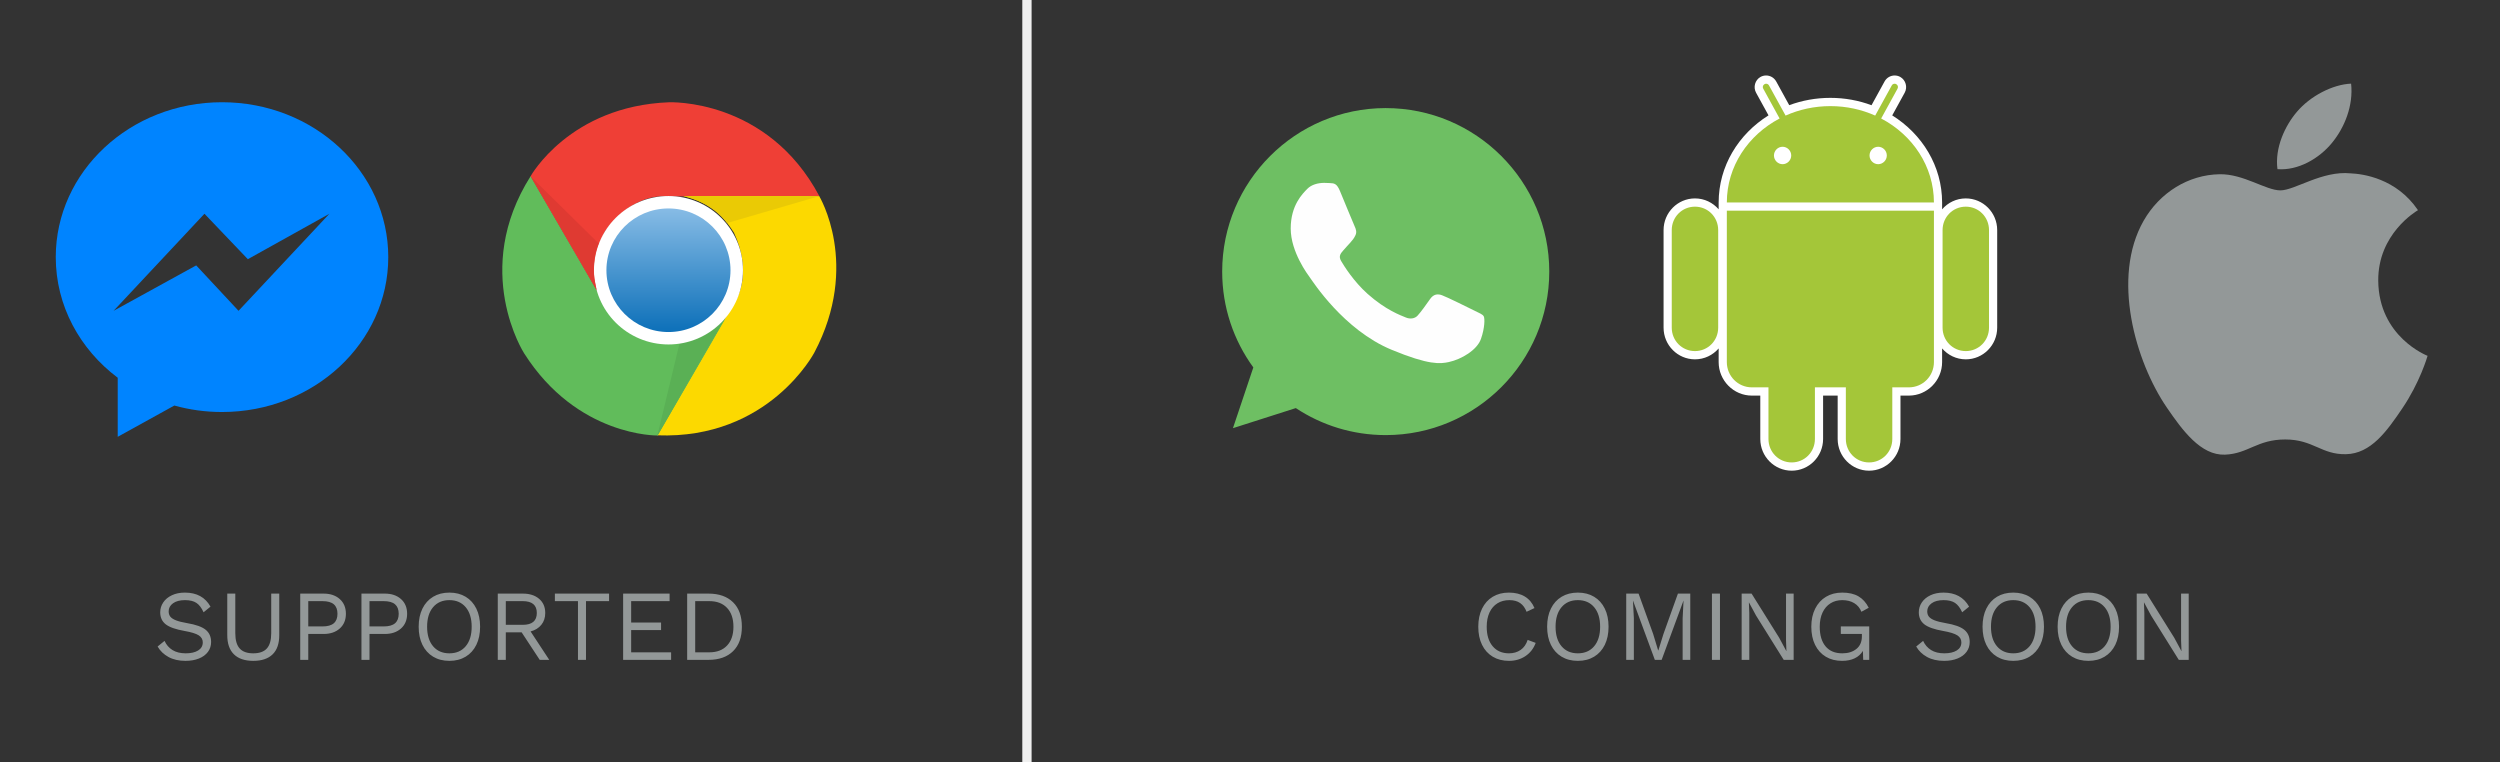 <?xml version="1.0" encoding="UTF-8"?>
<svg width="269px" height="82px" viewBox="0 0 269 82" version="1.1" xmlns="http://www.w3.org/2000/svg" xmlns:xlink="http://www.w3.org/1999/xlink">
    <rect x="0" y="0" width="269" height="82" fill="#333333" stroke="none"/>
    <!-- Generator: Sketch 43.2 (39069) - http://www.bohemiancoding.com/sketch -->
    <title>Rectangle 11</title>
    <desc>Created with Sketch.</desc>
    <defs>
        <linearGradient x1="49.998%" y1="0.706%" x2="49.998%" y2="96.99%" id="linearGradient-1">
            <stop stop-color="#86BBE5" offset="0%"></stop>
            <stop stop-color="#1072BA" offset="100%"></stop>
        </linearGradient>
        <linearGradient x1="-375.73%" y1="-167.519%" x2="-375.73%" y2="-163.85%" id="linearGradient-2">
            <stop stop-color="#6EBF61" offset="0%"></stop>
            <stop stop-color="#50A557" offset="23.14%"></stop>
            <stop stop-color="#2A904F" offset="52.16%"></stop>
            <stop stop-color="#50A557" offset="81.18%"></stop>
            <stop stop-color="#6EBF63" offset="100%"></stop>
        </linearGradient>
    </defs>
    <g id="Page-1" stroke="none" stroke-width="1" fill="none" fill-rule="evenodd">
        <g id="Desktop---Sales" transform="translate(-671, -565)">
            <g id="platforms" transform="translate(0, 492)">
                <g id="Group-12" transform="translate(671, 72)">
                    <g id="Group-9" transform="translate(0, 6)">
                        <path d="M22.65,60.276 L21.905,60.881 C21.689,60.406 21.432,60.069 21.133,59.871 C20.834,59.673 20.425,59.574 19.907,59.574 C19.36,59.574 18.93,59.687 18.616,59.914 C18.303,60.141 18.147,60.431 18.147,60.784 C18.147,61.014 18.208,61.205 18.33,61.356 C18.453,61.507 18.656,61.639 18.94,61.75 C19.225,61.862 19.619,61.961 20.123,62.047 C21.066,62.206 21.734,62.443 22.126,62.76 C22.519,63.077 22.715,63.516 22.715,64.078 C22.715,64.481 22.602,64.835 22.375,65.141 C22.148,65.447 21.826,65.685 21.408,65.854 C20.991,66.023 20.508,66.108 19.961,66.108 C19.241,66.108 18.627,65.968 18.12,65.687 C17.612,65.406 17.225,65.032 16.959,64.564 L17.704,63.959 C17.898,64.384 18.184,64.713 18.562,64.947 C18.94,65.181 19.414,65.298 19.983,65.298 C20.544,65.298 20.991,65.195 21.322,64.99 C21.653,64.785 21.819,64.495 21.819,64.121 C21.819,63.804 21.675,63.552 21.387,63.365 C21.099,63.178 20.587,63.019 19.853,62.89 C18.903,62.724 18.229,62.486 17.833,62.177 C17.437,61.867 17.239,61.435 17.239,60.881 C17.239,60.499 17.347,60.146 17.563,59.822 C17.779,59.498 18.089,59.241 18.492,59.05 C18.895,58.859 19.363,58.764 19.896,58.764 C21.171,58.764 22.089,59.268 22.65,60.276 Z M30.048,63.343 C30.048,64.258 29.809,64.947 29.33,65.411 C28.851,65.876 28.158,66.108 27.251,66.108 C26.344,66.108 25.651,65.874 25.172,65.406 C24.693,64.938 24.454,64.25 24.454,63.343 L24.454,58.872 L25.318,58.872 L25.318,63.127 C25.318,63.876 25.474,64.425 25.788,64.774 C26.101,65.123 26.589,65.298 27.251,65.298 C27.913,65.298 28.401,65.123 28.714,64.774 C29.028,64.425 29.184,63.876 29.184,63.127 L29.184,58.872 L30.048,58.872 L30.048,63.343 Z M36.561,59.461 C37,59.853 37.219,60.38 37.219,61.043 C37.219,61.705 37,62.233 36.561,62.625 C36.121,63.017 35.542,63.214 34.822,63.214 L33.169,63.214 L33.169,66 L32.305,66 L32.305,58.872 L34.822,58.872 C35.542,58.872 36.121,59.068 36.561,59.461 Z M35.918,62.063 C36.181,61.837 36.312,61.496 36.312,61.043 C36.312,60.589 36.181,60.249 35.918,60.022 C35.655,59.795 35.247,59.682 34.692,59.682 L33.169,59.682 L33.169,62.404 L34.692,62.404 C35.247,62.404 35.655,62.29 35.918,62.063 Z M43.149,59.461 C43.588,59.853 43.807,60.38 43.807,61.043 C43.807,61.705 43.588,62.233 43.149,62.625 C42.709,63.017 42.13,63.214 41.41,63.214 L39.757,63.214 L39.757,66 L38.893,66 L38.893,58.872 L41.41,58.872 C42.13,58.872 42.709,59.068 43.149,59.461 Z M42.506,62.063 C42.769,61.837 42.9,61.496 42.9,61.043 C42.9,60.589 42.769,60.249 42.506,60.022 C42.243,59.795 41.835,59.682 41.28,59.682 L39.757,59.682 L39.757,62.404 L41.28,62.404 C41.835,62.404 42.243,62.29 42.506,62.063 Z M50.104,59.212 C50.601,59.511 50.984,59.936 51.254,60.487 C51.524,61.037 51.659,61.687 51.659,62.436 C51.659,63.185 51.524,63.835 51.254,64.385 C50.984,64.936 50.601,65.361 50.104,65.66 C49.607,65.959 49.024,66.108 48.354,66.108 C47.685,66.108 47.101,65.959 46.605,65.66 C46.108,65.361 45.724,64.936 45.454,64.385 C45.184,63.835 45.049,63.185 45.049,62.436 C45.049,61.687 45.184,61.037 45.454,60.487 C45.724,59.936 46.108,59.511 46.605,59.212 C47.101,58.913 47.685,58.764 48.354,58.764 C49.024,58.764 49.607,58.913 50.104,59.212 Z M46.599,60.335 C46.171,60.843 45.957,61.543 45.957,62.436 C45.957,63.329 46.171,64.029 46.599,64.537 C47.028,65.044 47.613,65.298 48.354,65.298 C49.096,65.298 49.681,65.044 50.109,64.537 C50.538,64.029 50.752,63.329 50.752,62.436 C50.752,61.543 50.538,60.843 50.109,60.335 C49.681,59.828 49.096,59.574 48.354,59.574 C47.613,59.574 47.028,59.828 46.599,60.335 Z M56.13,63.041 L54.424,63.041 L54.424,66 L53.56,66 L53.56,58.872 L56.26,58.872 C56.987,58.872 57.57,59.059 58.009,59.434 C58.449,59.808 58.668,60.316 58.668,60.956 C58.668,61.46 58.528,61.885 58.247,62.231 C57.966,62.576 57.581,62.814 57.091,62.944 L59.1,66 L58.074,66 L56.13,63.041 Z M54.424,62.231 L56.249,62.231 C57.257,62.231 57.761,61.806 57.761,60.956 C57.761,60.107 57.257,59.682 56.249,59.682 L54.424,59.682 L54.424,62.231 Z M65.537,59.682 L63.053,59.682 L63.053,66 L62.189,66 L62.189,59.682 L59.705,59.682 L59.705,58.872 L65.537,58.872 L65.537,59.682 Z M72.211,65.19 L72.211,66 L67.049,66 L67.049,58.872 L72.049,58.872 L72.049,59.682 L67.913,59.682 L67.913,61.982 L71.131,61.982 L71.131,62.792 L67.913,62.792 L67.913,65.19 L72.211,65.19 Z M78.875,59.801 C79.509,60.42 79.825,61.298 79.825,62.436 C79.825,63.574 79.509,64.452 78.875,65.071 C78.241,65.69 77.363,66 76.24,66 L73.939,66 L73.939,58.872 L76.24,58.872 C77.363,58.872 78.241,59.182 78.875,59.801 Z M78.232,64.461 C78.69,63.975 78.918,63.3 78.918,62.436 C78.918,61.572 78.69,60.897 78.232,60.411 C77.775,59.925 77.14,59.682 76.326,59.682 L74.803,59.682 L74.803,65.19 L76.326,65.19 C77.14,65.19 77.775,64.947 78.232,64.461 Z" id="SUPPORTED-Copy" fill="#939898"></path>
                        <g id="Group-8">
                            <g id="Group-4">
                                <g id="Facebook-Messenger-(1)" transform="translate(6, 6)" fill-rule="nonzero" fill="#0084FF">
                                    <g id="Facebook_Messenger">
                                        <g id="Facebook_Messenger_1_">
                                            <path d="M17.889,0 C8.009,0 0,7.462 0,16.667 C0,21.912 2.601,26.59 6.667,29.645 L6.667,36 L12.758,32.636 C14.383,33.089 16.105,33.333 17.889,33.333 C27.769,33.333 35.778,25.871 35.778,16.667 C35.778,7.462 27.769,0 17.889,0 Z M19.667,22.444 L15.111,17.556 L6.222,22.444 L16,12 L20.667,16.889 L29.444,12 L19.667,22.444 Z" id="Shape"></path>
                                        </g>
                                    </g>
                                </g>
                                <rect id="Rectangle-5" fill-opacity="0" fill="#EFEFEF" x="0" y="0" width="48" height="48"></rect>
                            </g>
                            <g id="Group-5" transform="translate(48, 0)">
                                <g id="chrome" transform="translate(6, 6)" fill-rule="nonzero">
                                    <g id="Group">
                                        <path d="M17.97,0.005 C17.97,0.005 28.562,-0.469 34.178,10.136 L17.069,10.136 C17.069,10.136 13.84,10.033 11.082,13.935 C10.29,15.572 9.438,17.259 10.394,20.584 C9.017,18.26 3.085,7.971 3.085,7.971 C3.085,7.971 7.269,0.424 17.97,0.005 L17.97,0.005 Z" id="Shape" fill="#EF3F36"></path>
                                        <path d="M33.628,26.927 C33.628,26.927 28.741,36.304 16.717,35.84 C18.203,33.28 25.274,21.082 25.274,21.082 C25.274,21.082 26.983,18.349 24.967,14.018 C23.942,12.514 22.897,10.94 19.53,10.102 C22.239,10.077 34.148,10.102 34.148,10.102 C34.148,10.102 38.61,17.486 33.628,26.927 L33.628,26.927 Z" id="Shape" fill="#FCD900"></path>
                                        <path d="M2.387,27.001 C2.387,27.001 -3.323,18.098 3.095,7.956 C4.576,10.516 11.647,22.715 11.647,22.715 C11.647,22.715 13.172,25.556 17.941,25.98 C19.758,25.847 21.65,25.733 24.066,23.252 C22.734,25.6 16.757,35.86 16.757,35.86 C16.757,35.86 8.101,36.018 2.387,27.001 L2.387,27.001 Z" id="Shape" fill="#61BC5B"></path>
                                        <path d="M16.713,35.929 L19.119,25.926 C19.119,25.926 21.763,25.719 23.982,23.297 C22.605,25.709 16.713,35.929 16.713,35.929 L16.713,35.929 Z" id="Shape" fill="#5AB055"></path>
                                        <path d="M9.909,18.078 C9.909,13.668 13.499,10.092 17.926,10.092 C22.353,10.092 25.943,13.668 25.943,18.078 C25.943,22.488 22.353,26.064 17.926,26.064 C13.499,26.059 9.909,22.488 9.909,18.078 L9.909,18.078 Z" id="Shape" fill="#FFFFFF"></path>
                                        <path d="M11.251,18.078 C11.251,14.408 14.237,11.429 17.926,11.429 C21.61,11.429 24.601,14.403 24.601,18.078 C24.601,21.748 21.615,24.727 17.926,24.727 C14.242,24.727 11.251,21.748 11.251,18.078 L11.251,18.078 Z" id="Shape" fill="url(#linearGradient-1)"></path>
                                        <path d="M34.143,10.107 L24.234,13.002 C24.234,13.002 22.739,10.817 19.525,10.107 C22.313,10.092 34.143,10.107 34.143,10.107 L34.143,10.107 Z" id="Shape" fill="#EACA05"></path>
                                        <path d="M10.201,20.219 C8.809,17.817 3.085,7.971 3.085,7.971 L10.424,15.202 C10.424,15.202 9.671,16.746 9.953,18.956 L10.201,20.219 L10.201,20.219 Z" id="Shape" fill="#DF3A32"></path>
                                    </g>
                                </g>
                                <rect id="Rectangle-5" fill-opacity="0" fill="#EFEFEF" x="0" y="0" width="48" height="48"></rect>
                            </g>
                        </g>
                    </g>
                    <g id="Group-11" transform="translate(125, 6)">
                        <g id="Group-10">
                            <g id="Group-3">
                                <rect id="Rectangle-5" fill-opacity="0" fill="#EFEFEF" x="0" y="0" width="48" height="48"></rect>
                                <g id="Whatsapp" transform="translate(6, 6)" fill-rule="nonzero">
                                    <path d="M18.099,0.63 C8.398,0.63 0.507,8.522 0.507,18.223 C0.507,22.071 1.748,25.639 3.858,28.535 L1.665,35.071 L8.429,32.91 C11.211,34.751 14.531,35.816 18.109,35.816 C27.811,35.816 35.702,27.924 35.702,18.223 C35.702,8.522 27.811,0.631 18.109,0.631 L18.099,0.631 L18.099,0.63 Z" id="path3009" fill="url(#linearGradient-2)"></path>
                                    <path d="M13.186,9.567 C12.845,8.75 12.587,8.719 12.07,8.698 C11.894,8.688 11.697,8.677 11.48,8.677 C10.807,8.677 10.104,8.874 9.68,9.308 C9.163,9.836 7.881,11.066 7.881,13.59 C7.881,16.114 9.722,18.554 9.97,18.896 C10.228,19.237 13.559,24.491 18.73,26.632 C22.774,28.308 23.974,28.152 24.894,27.956 C26.239,27.666 27.925,26.673 28.349,25.474 C28.773,24.274 28.773,23.25 28.649,23.033 C28.524,22.815 28.183,22.692 27.666,22.433 C27.149,22.174 24.636,20.933 24.16,20.768 C23.694,20.592 23.25,20.654 22.898,21.15 C22.402,21.843 21.916,22.547 21.523,22.971 C21.212,23.302 20.705,23.343 20.281,23.167 C19.713,22.93 18.12,22.371 16.155,20.623 C14.634,19.268 13.6,17.582 13.3,17.076 C13,16.559 13.269,16.258 13.507,15.979 C13.766,15.659 14.014,15.431 14.272,15.131 C14.531,14.831 14.676,14.676 14.841,14.324 C15.017,13.983 14.893,13.631 14.769,13.373 C14.645,13.114 13.611,10.59 13.186,9.567 Z" id="path3011" fill="#FEFEFE"></path>
                                </g>
                            </g>
                            <g id="Group-6" transform="translate(96, 0)">
                                <g id="apple" transform="translate(8, 4)" fill-rule="nonzero" fill="#939898">
                                    <path d="M26.899,21.21 C26.955,27.252 32.15,29.263 32.208,29.288 C32.164,29.43 31.378,32.153 29.47,34.967 C27.822,37.399 26.111,39.822 23.415,39.872 C20.767,39.921 19.915,38.287 16.887,38.287 C13.86,38.287 12.914,39.822 10.407,39.921 C7.805,40.021 5.823,37.291 4.161,34.868 C0.764,29.911 -1.832,20.862 1.654,14.753 C3.386,11.719 6.48,9.798 9.839,9.749 C12.394,9.7 14.805,11.484 16.367,11.484 C17.928,11.484 20.858,9.339 23.939,9.654 C25.229,9.708 28.849,10.18 31.174,13.614 C30.986,13.731 26.854,16.159 26.899,21.21 M21.921,6.374 C23.303,4.687 24.232,2.338 23.979,0 C21.988,0.081 19.58,1.339 18.152,3.026 C16.872,4.519 15.751,6.91 16.054,9.201 C18.273,9.375 20.54,8.063 21.921,6.374" id="Shape"></path>
                                </g>
                                <rect id="Rectangle-5" fill-opacity="0" fill="#EFEFEF" x="0" y="0" width="48" height="48"></rect>
                            </g>
                            <g id="Group-7" transform="translate(48, 0)">
                                <g id="android-icon" transform="translate(6, 3)" fill-rule="nonzero">
                                    <g id="Group">
                                        <path d="M11.023,0.122 C10.826,0.124 10.621,0.172 10.434,0.276 C9.841,0.608 9.624,1.377 9.952,1.975 L11.291,4.414 C8.065,6.428 5.927,9.867 5.927,13.793 C5.927,13.81 5.927,13.835 5.927,13.859 C5.927,13.868 5.927,13.872 5.927,13.882 C5.927,13.895 5.927,13.914 5.927,13.917 L5.927,14.523 C5.307,13.804 4.396,13.349 3.379,13.349 C1.514,13.349 0,14.877 0,16.758 L0,27.256 C0,29.137 1.514,30.665 3.379,30.665 C4.396,30.665 5.307,30.21 5.927,29.491 L5.927,30.962 C5.927,32.945 7.535,34.567 9.501,34.567 L10.407,34.567 L10.407,39.237 C10.407,41.118 11.921,42.646 13.786,42.646 C15.651,42.646 17.165,41.118 17.165,39.237 L17.165,34.567 L18.733,34.567 L18.733,39.237 C18.733,41.118 20.247,42.646 22.112,42.646 C23.976,42.646 25.491,41.118 25.491,39.237 L25.491,34.567 L26.397,34.567 C28.363,34.567 29.971,32.945 29.971,30.962 L29.971,29.491 C30.591,30.21 31.502,30.665 32.519,30.665 C34.384,30.665 35.898,29.137 35.898,27.256 L35.898,16.758 C35.898,14.877 34.384,13.349 32.519,13.349 C31.502,13.349 30.591,13.804 29.971,14.523 L29.971,13.928 L29.971,13.917 C29.971,13.898 29.971,13.88 29.971,13.882 C29.971,13.845 29.971,13.816 29.971,13.793 C29.971,9.868 27.828,6.432 24.603,4.418 L25.946,1.974 C26.274,1.377 26.057,0.608 25.464,0.276 C25.277,0.172 25.072,0.124 24.875,0.122 C24.437,0.118 24.007,0.35 23.78,0.763 L22.376,3.322 C21.003,2.81 19.509,2.53 17.949,2.53 C16.391,2.53 14.894,2.808 13.522,3.318 L12.118,0.763 C11.891,0.35 11.461,0.118 11.023,0.122 L11.023,0.122 Z" id="Shape" fill="#FFFFFF"></path>
                                        <path d="M3.379,14.237 C1.987,14.237 0.88,15.354 0.88,16.758 L0.88,27.256 C0.88,28.66 1.987,29.777 3.379,29.777 C4.77,29.777 5.877,28.66 5.877,27.256 L5.877,16.758 C5.877,15.354 4.77,14.237 3.379,14.237 L3.379,14.237 Z M32.519,14.237 C31.128,14.237 30.021,15.354 30.021,16.758 L30.021,27.256 C30.021,28.66 31.128,29.777 32.519,29.777 C33.911,29.777 35.018,28.66 35.018,27.256 L35.018,16.758 C35.018,15.354 33.911,14.237 32.519,14.237 L32.519,14.237 Z" id="Shape" fill="#A4C639"></path>
                                        <path d="M13.786,26.218 C12.395,26.218 11.287,27.335 11.287,28.739 L11.287,39.237 C11.287,40.641 12.395,41.758 13.786,41.758 C15.177,41.758 16.285,40.641 16.285,39.237 L16.285,28.739 C16.285,27.335 15.177,26.218 13.786,26.218 L13.786,26.218 Z M22.112,26.218 C20.721,26.218 19.613,27.335 19.613,28.739 L19.613,39.237 C19.613,40.641 20.721,41.758 22.112,41.758 C23.503,41.758 24.611,40.641 24.611,39.237 L24.611,28.739 C24.611,27.335 23.503,26.218 22.112,26.218 L22.112,26.218 Z" id="Shape" fill="#A4C639"></path>
                                        <path d="M11.031,1.01 C10.972,1.01 10.917,1.026 10.863,1.056 C10.685,1.155 10.626,1.362 10.725,1.542 L12.485,4.75 C9.099,6.527 6.812,9.905 6.807,13.782 L29.091,13.782 C29.086,9.905 26.799,6.527 23.413,4.75 L25.173,1.542 C25.272,1.362 25.213,1.155 25.035,1.056 C24.981,1.026 24.926,1.01 24.867,1.01 C24.74,1.008 24.621,1.072 24.553,1.195 L22.77,4.437 C21.311,3.784 19.675,3.418 17.949,3.418 C16.223,3.418 14.586,3.784 13.128,4.437 L11.345,1.195 C11.277,1.072 11.158,1.008 11.031,1.01 L11.031,1.01 Z M6.807,14.669 L6.807,30.962 C6.807,32.467 8.008,33.679 9.501,33.679 L26.397,33.679 C27.89,33.679 29.091,32.467 29.091,30.962 L29.091,14.669 L6.807,14.669 L6.807,14.669 Z" id="Shape" fill="#A4C639"></path>
                                        <path d="M12.806,7.791 C12.298,7.791 11.877,8.216 11.877,8.729 C11.877,9.242 12.298,9.667 12.806,9.667 C13.315,9.667 13.736,9.242 13.736,8.729 C13.736,8.216 13.315,7.791 12.806,7.791 L12.806,7.791 Z M23.091,7.791 C22.583,7.791 22.162,8.216 22.162,8.729 C22.162,9.242 22.583,9.667 23.091,9.667 C23.6,9.667 24.021,9.242 24.021,8.729 C24.021,8.216 23.6,7.791 23.091,7.791 L23.091,7.791 Z" id="Shape" fill="#FFFFFF"></path>
                                    </g>
                                </g>
                                <rect id="Rectangle-5" fill-opacity="0" fill="#EFEFEF" x="0" y="0" width="48" height="48"></rect>
                            </g>
                        </g>
                        <path d="M39.139,65.595 C38.628,65.937 38.037,66.108 37.368,66.108 C36.698,66.108 36.115,65.959 35.618,65.66 C35.121,65.361 34.738,64.936 34.468,64.385 C34.198,63.835 34.063,63.185 34.063,62.436 C34.063,61.694 34.198,61.046 34.468,60.492 C34.738,59.938 35.121,59.511 35.618,59.212 C36.115,58.913 36.691,58.764 37.346,58.764 C38.03,58.764 38.604,58.904 39.069,59.185 C39.533,59.466 39.88,59.88 40.111,60.427 L39.258,60.827 C39.099,60.409 38.869,60.096 38.566,59.887 C38.264,59.678 37.879,59.574 37.411,59.574 C36.921,59.574 36.493,59.687 36.126,59.914 C35.758,60.141 35.474,60.47 35.272,60.902 C35.071,61.334 34.97,61.846 34.97,62.436 C34.97,63.329 35.184,64.029 35.613,64.537 C36.041,65.044 36.626,65.298 37.368,65.298 C37.85,65.298 38.268,65.176 38.62,64.931 C38.973,64.686 39.225,64.326 39.376,63.851 L40.24,64.175 C40.017,64.78 39.65,65.253 39.139,65.595 Z M46.526,59.212 C47.023,59.511 47.406,59.936 47.676,60.487 C47.946,61.037 48.081,61.687 48.081,62.436 C48.081,63.185 47.946,63.835 47.676,64.385 C47.406,64.936 47.023,65.361 46.526,65.66 C46.029,65.959 45.446,66.108 44.776,66.108 C44.107,66.108 43.524,65.959 43.027,65.66 C42.53,65.361 42.147,64.936 41.877,64.385 C41.607,63.835 41.472,63.185 41.472,62.436 C41.472,61.687 41.607,61.037 41.877,60.487 C42.147,59.936 42.53,59.511 43.027,59.212 C43.524,58.913 44.107,58.764 44.776,58.764 C45.446,58.764 46.029,58.913 46.526,59.212 Z M43.021,60.335 C42.593,60.843 42.379,61.543 42.379,62.436 C42.379,63.329 42.593,64.029 43.021,64.537 C43.45,65.044 44.035,65.298 44.776,65.298 C45.518,65.298 46.103,65.044 46.531,64.537 C46.96,64.029 47.174,63.329 47.174,62.436 C47.174,61.543 46.96,60.843 46.531,60.335 C46.103,59.828 45.518,59.574 44.776,59.574 C44.035,59.574 43.45,59.828 43.021,60.335 Z M56.872,66 L56.052,66 L56.052,61.518 L56.149,59.639 L56.138,59.639 L53.794,66 L53.06,66 L50.716,59.639 L50.706,59.639 L50.803,61.518 L50.803,66 L49.982,66 L49.982,58.872 L51.31,58.872 L52.876,63.203 L53.416,64.985 L53.438,64.985 L53.989,63.214 L55.544,58.872 L56.872,58.872 L56.872,66 Z M60.069,66 L59.205,66 L59.205,58.872 L60.069,58.872 L60.069,66 Z M67.996,66 L66.927,66 L63.946,61.226 L63.19,59.822 L63.18,59.822 L63.223,60.967 L63.223,66 L62.402,66 L62.402,58.872 L63.471,58.872 L66.441,63.624 L67.208,65.05 L67.219,65.05 L67.176,63.905 L67.176,58.872 L67.996,58.872 L67.996,66 Z M76.129,62.404 L76.129,66 L75.481,66 L75.448,65.039 C75.24,65.384 74.946,65.649 74.568,65.833 C74.19,66.016 73.735,66.108 73.202,66.108 C72.532,66.108 71.949,65.959 71.452,65.66 C70.956,65.361 70.572,64.936 70.302,64.385 C70.032,63.835 69.897,63.185 69.897,62.436 C69.897,61.694 70.036,61.046 70.313,60.492 C70.59,59.938 70.979,59.511 71.479,59.212 C71.98,58.913 72.561,58.764 73.224,58.764 C73.929,58.764 74.511,58.897 74.968,59.164 C75.425,59.43 75.794,59.84 76.075,60.395 L75.286,60.827 C75.128,60.424 74.871,60.114 74.514,59.898 C74.158,59.682 73.728,59.574 73.224,59.574 C72.741,59.574 72.318,59.689 71.955,59.92 C71.591,60.15 71.308,60.479 71.107,60.908 C70.905,61.336 70.804,61.846 70.804,62.436 C70.804,63.343 71.013,64.047 71.431,64.547 C71.848,65.048 72.45,65.298 73.234,65.298 C73.854,65.298 74.359,65.14 74.752,64.823 C75.144,64.506 75.34,64.052 75.34,63.462 L75.34,63.214 L73.072,63.214 L73.072,62.404 L76.129,62.404 Z M86.875,60.276 L86.13,60.881 C85.914,60.406 85.656,60.069 85.357,59.871 C85.059,59.673 84.65,59.574 84.132,59.574 C83.584,59.574 83.154,59.687 82.841,59.914 C82.528,60.141 82.371,60.431 82.371,60.784 C82.371,61.014 82.432,61.205 82.555,61.356 C82.677,61.507 82.881,61.639 83.165,61.75 C83.449,61.862 83.844,61.961 84.348,62.047 C85.291,62.206 85.959,62.443 86.351,62.76 C86.743,63.077 86.94,63.516 86.94,64.078 C86.94,64.481 86.826,64.835 86.599,65.141 C86.373,65.447 86.05,65.685 85.633,65.854 C85.215,66.023 84.733,66.108 84.186,66.108 C83.466,66.108 82.852,65.968 82.344,65.687 C81.837,65.406 81.45,65.032 81.183,64.564 L81.928,63.959 C82.123,64.384 82.409,64.713 82.787,64.947 C83.165,65.181 83.638,65.298 84.207,65.298 C84.769,65.298 85.215,65.195 85.546,64.99 C85.878,64.785 86.043,64.495 86.043,64.121 C86.043,63.804 85.899,63.552 85.611,63.365 C85.323,63.178 84.812,63.019 84.078,62.89 C83.127,62.724 82.454,62.486 82.058,62.177 C81.662,61.867 81.464,61.435 81.464,60.881 C81.464,60.499 81.572,60.146 81.788,59.822 C82.004,59.498 82.314,59.241 82.717,59.05 C83.12,58.859 83.588,58.764 84.121,58.764 C85.395,58.764 86.313,59.268 86.875,60.276 Z M93.376,59.212 C93.873,59.511 94.257,59.936 94.527,60.487 C94.797,61.037 94.932,61.687 94.932,62.436 C94.932,63.185 94.797,63.835 94.527,64.385 C94.257,64.936 93.873,65.361 93.376,65.66 C92.88,65.959 92.296,66.108 91.627,66.108 C90.957,66.108 90.374,65.959 89.877,65.66 C89.38,65.361 88.997,64.936 88.727,64.385 C88.457,63.835 88.322,63.185 88.322,62.436 C88.322,61.687 88.457,61.037 88.727,60.487 C88.997,59.936 89.38,59.511 89.877,59.212 C90.374,58.913 90.957,58.764 91.627,58.764 C92.296,58.764 92.88,58.913 93.376,59.212 Z M89.872,60.335 C89.443,60.843 89.229,61.543 89.229,62.436 C89.229,63.329 89.443,64.029 89.872,64.537 C90.3,65.044 90.885,65.298 91.627,65.298 C92.368,65.298 92.953,65.044 93.382,64.537 C93.81,64.029 94.024,63.329 94.024,62.436 C94.024,61.543 93.81,60.843 93.382,60.335 C92.953,59.828 92.368,59.574 91.627,59.574 C90.885,59.574 90.3,59.828 89.872,60.335 Z M101.455,59.212 C101.952,59.511 102.335,59.936 102.605,60.487 C102.875,61.037 103.01,61.687 103.01,62.436 C103.01,63.185 102.875,63.835 102.605,64.385 C102.335,64.936 101.952,65.361 101.455,65.66 C100.958,65.959 100.375,66.108 99.705,66.108 C99.036,66.108 98.452,65.959 97.956,65.66 C97.459,65.361 97.075,64.936 96.805,64.385 C96.535,63.835 96.4,63.185 96.4,62.436 C96.4,61.687 96.535,61.037 96.805,60.487 C97.075,59.936 97.459,59.511 97.956,59.212 C98.452,58.913 99.036,58.764 99.705,58.764 C100.375,58.764 100.958,58.913 101.455,59.212 Z M97.95,60.335 C97.522,60.843 97.308,61.543 97.308,62.436 C97.308,63.329 97.522,64.029 97.95,64.537 C98.379,65.044 98.964,65.298 99.705,65.298 C100.447,65.298 101.032,65.044 101.46,64.537 C101.889,64.029 102.103,63.329 102.103,62.436 C102.103,61.543 101.889,60.843 101.46,60.335 C101.032,59.828 100.447,59.574 99.705,59.574 C98.964,59.574 98.379,59.828 97.95,60.335 Z M110.505,66 L109.436,66 L106.455,61.226 L105.699,59.822 L105.688,59.822 L105.732,60.967 L105.732,66 L104.911,66 L104.911,58.872 L105.98,58.872 L108.95,63.624 L109.717,65.05 L109.728,65.05 L109.684,63.905 L109.684,58.872 L110.505,58.872 L110.505,66 Z" id="COMING-SOON-Copy" fill="#939898"></path>
                    </g>
                    <rect id="Rectangle-8" fill="#EFEFEF" x="110" y="1" width="1" height="82"></rect>
                    <rect id="Rectangle-11" fill-opacity="0" fill="#EFEFEF" x="0" y="1" width="269" height="82"></rect>
                </g>
            </g>
        </g>
    </g>
</svg>